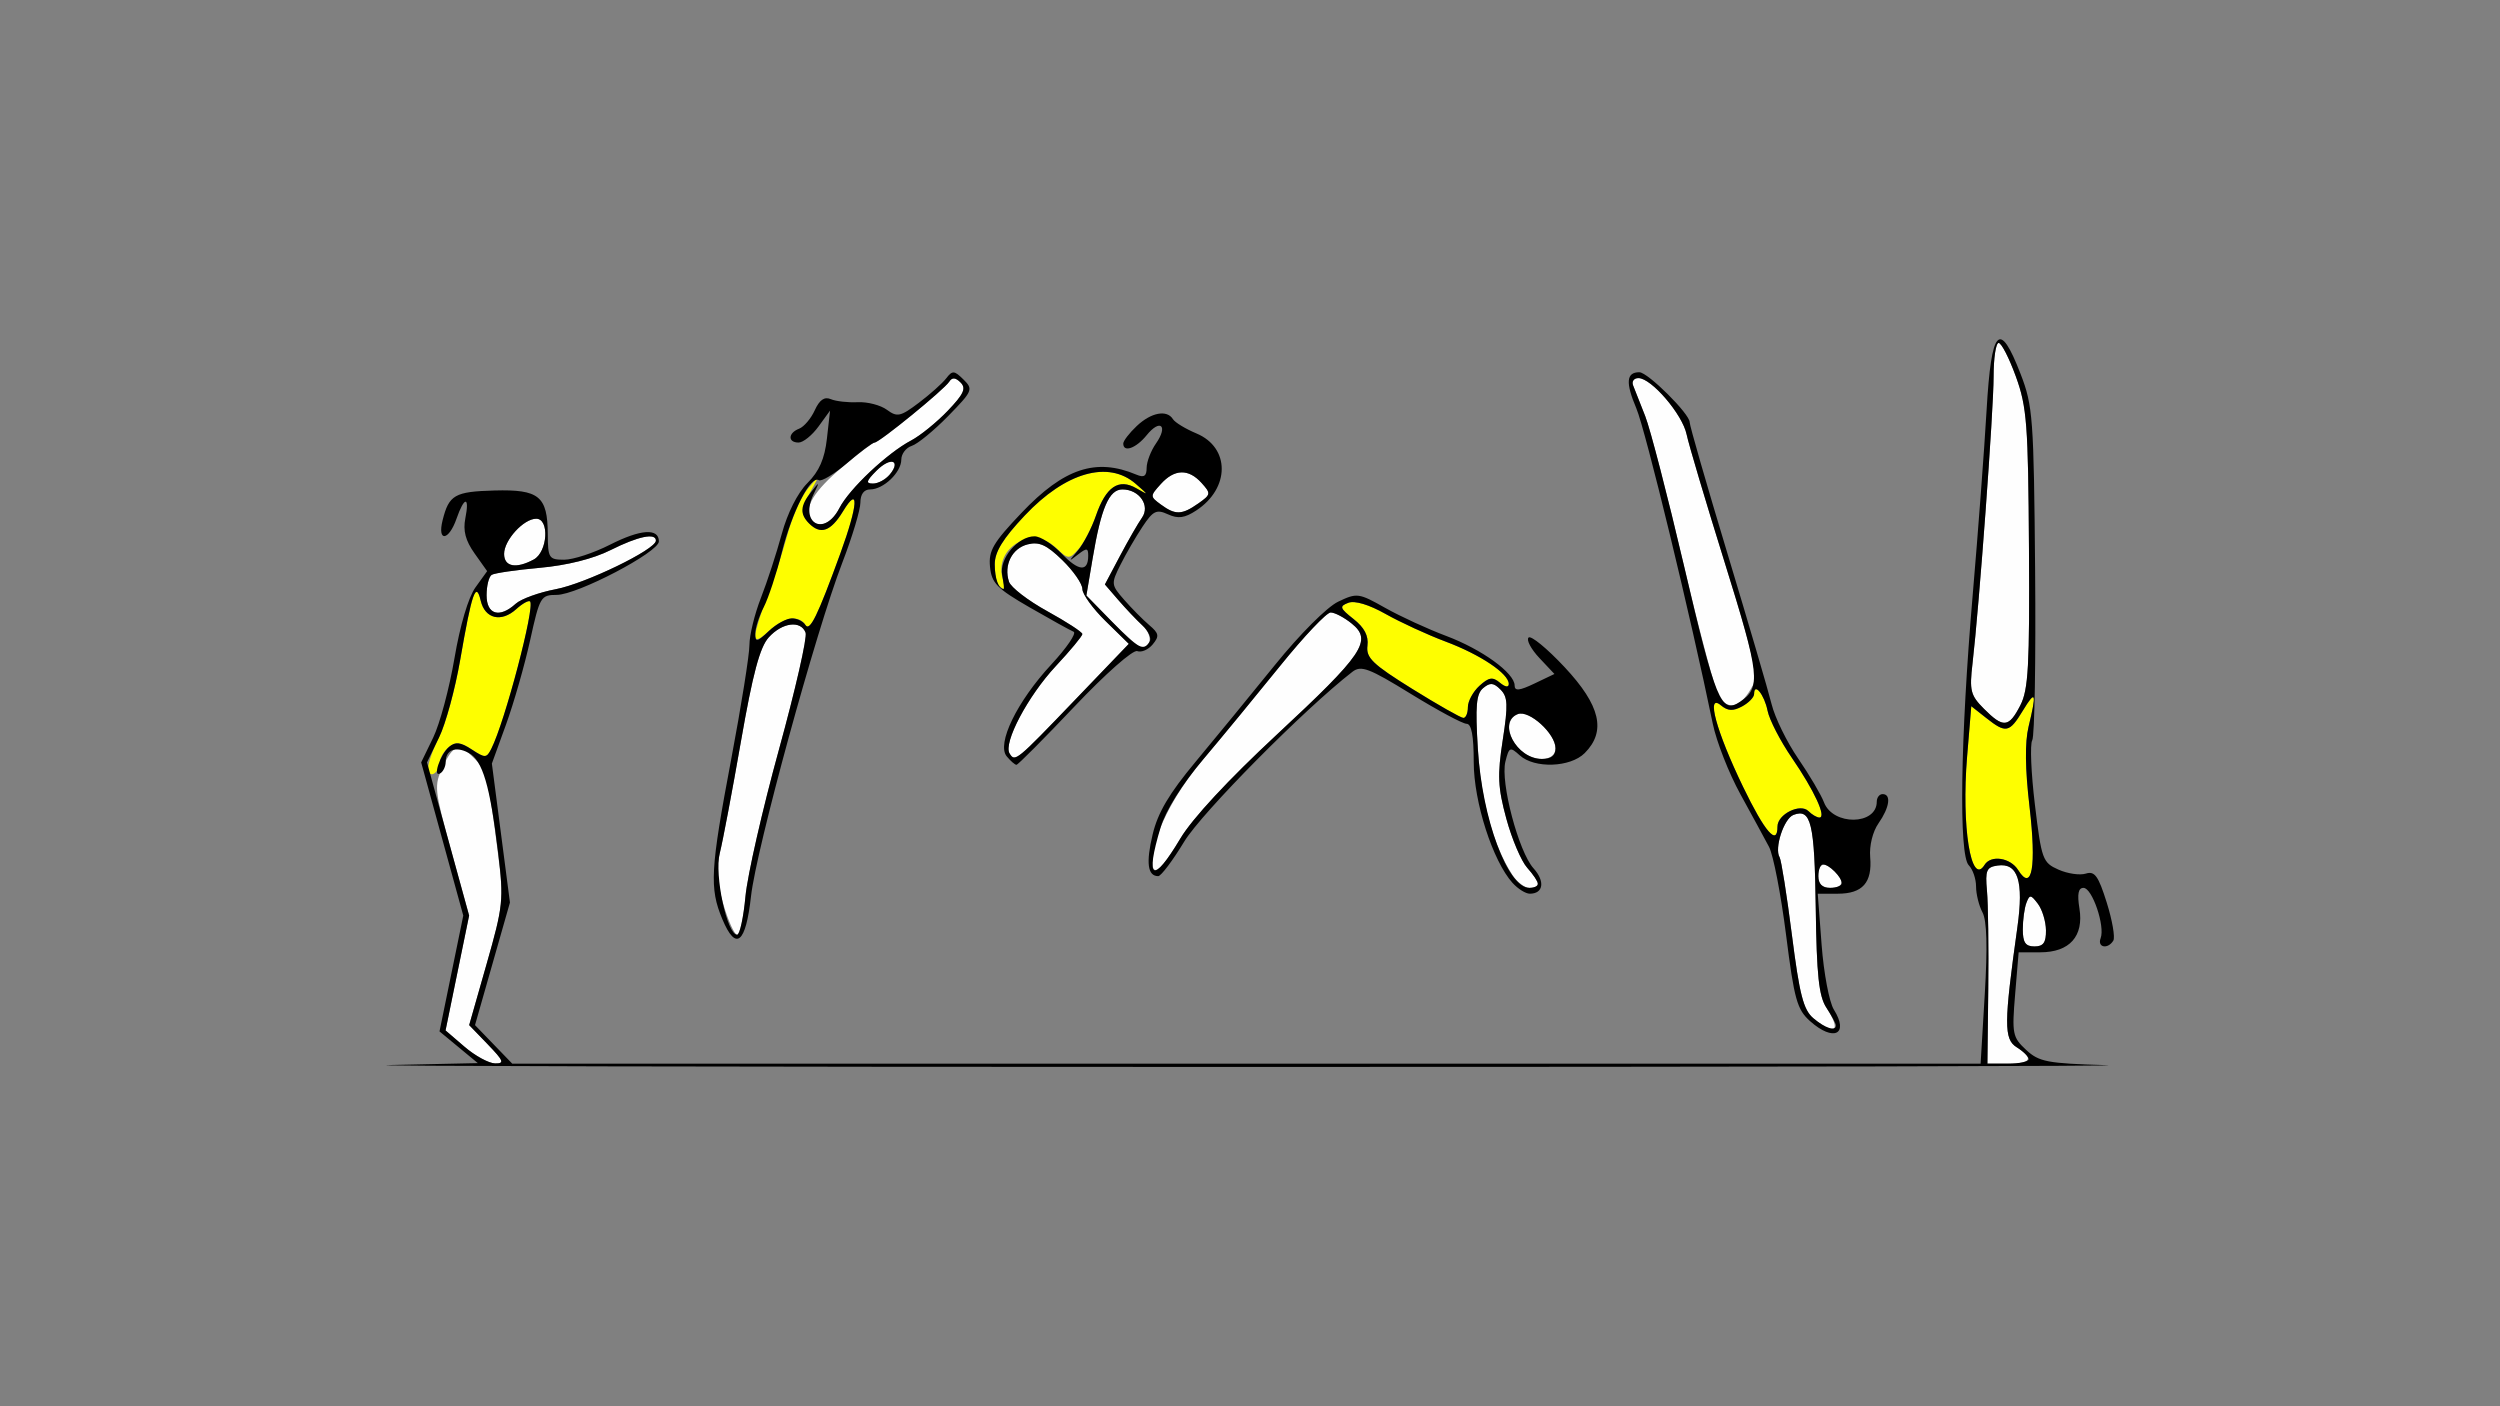 <?xml version="1.0" encoding="UTF-8" standalone="no"?>
<!-- Created with Inkscape (http://www.inkscape.org/) -->

<svg
   xmlns:dc="http://purl.org/dc/elements/1.1/"
   xmlns:cc="http://creativecommons.org/ns#"
   xmlns:rdf="http://www.w3.org/1999/02/22-rdf-syntax-ns#"
   xmlns:svg="http://www.w3.org/2000/svg"
   xmlns="http://www.w3.org/2000/svg"
   xmlns:sodipodi="http://sodipodi.sourceforge.net/DTD/sodipodi-0.dtd"
   xmlns:inkscape="http://www.inkscape.org/namespaces/inkscape"
   id="svg3986"
   version="1.1"
   inkscape:version="0.91 r13725"
   width="400"
   height="225"
   viewBox="0 0 400 225"
   sodipodi:docname="fx310101.svg">
  <rect x="0" y="0" width="400" height="225" fill="#808080" stroke="none"/>
  <defs
     id="defs3990" />
  <sodipodi:namedview
     pagecolor="#ffffff"
     bordercolor="#666666"
     borderopacity="1"
     objecttolerance="10"
     gridtolerance="10"
     guidetolerance="10"
     inkscape:pageopacity="0"
     inkscape:pageshadow="2"
     inkscape:window-width="1697"
     inkscape:window-height="919"
     id="namedview3988"
     showgrid="false"
     inkscape:zoom="1.6993064"
     inkscape:cx="187.04197"
     inkscape:cy="220.66251"
     inkscape:window-x="44"
     inkscape:window-y="22"
     inkscape:window-maximized="0"
     inkscape:current-layer="svg3986" />
  <g
     id="g3996"
     transform="translate(36.731,47.37)">
    <path
       style="fill:#fefefe"
       d="m 37.606,120.119 -3.048,-2.618 1.887,-9.201 1.887,-9.201 -2.853,-10.311 c -2.72,-9.83 -2.784,-10.457 -1.365,-13.456 1.715,-3.626 2.569,-3.847 5.086,-1.322 1.903,1.908 2.238,3.285 3.788,15.521 0.893,7.047 0.781,8.093 -1.851,17.309 l -2.801,9.809 2.978,3.082 c 2.549,2.638 2.716,3.076 1.159,3.044 -1,-0.021 -3.191,-1.216 -4.867,-2.656 z m 243.785,-9.259 c 0.075,-6.574 -0.018,-13.641 -0.207,-15.703 -0.299,-3.268 -0.081,-3.787 1.696,-4.041 3.257,-0.465 4.205,2.487 3.171,9.865 -2.162,15.42 -2.177,17.918 -0.113,19.211 2.802,1.755 2.344,2.622 -1.386,2.622 l -3.298,0 z m -27.986,4.688 c -1.588,-1.341 -2.214,-3.771 -3.428,-13.302 -0.817,-6.414 -1.703,-12.014 -1.969,-12.445 -0.876,-1.422 0.676,-6.195 2.206,-6.784 2.828,-1.089 3.391,1.258 3.574,14.916 0.144,10.75 0.501,14.085 1.702,15.925 2.465,3.773 1.402,4.634 -2.085,1.69 z m 33.511,-14.22 c 0,-1.505 0.26,-3.416 0.578,-4.246 0.519,-1.357 0.706,-1.341 1.839,0.158 0.694,0.917 1.275,2.828 1.291,4.246 0.023,1.963 -0.416,2.578 -1.839,2.578 -1.442,0 -1.869,-0.625 -1.869,-2.736 z M 79.013,97.347 c -1.033,-3.489 -1.195,-5.78 -0.582,-8.203 0.468,-1.849 1.993,-9.902 3.389,-17.894 1.894,-10.841 3.023,-15.067 4.447,-16.641 2.165,-2.392 5.127,-2.772 5.898,-0.757 0.285,0.744 -1.636,9.17 -4.268,18.726 -2.632,9.555 -5.041,20.127 -5.355,23.492 -0.313,3.365 -0.913,6.118 -1.333,6.118 -0.42,0 -1.408,-2.178 -2.196,-4.841 z M 205.226,92.578 c -3.044,-4.723 -4.983,-11.811 -5.497,-20.095 -0.43,-6.937 -0.265,-8.835 0.85,-9.763 1.107,-0.921 1.662,-0.873 2.773,0.241 1.171,1.175 1.227,2.44 0.357,8.068 -0.873,5.646 -0.785,7.586 0.574,12.588 0.883,3.253 2.384,6.785 3.335,7.849 2.088,2.338 2.184,3.221 0.348,3.221 -0.759,0 -1.992,-0.949 -2.74,-2.109 z m 48.98,0.234 c 0,-2.125 0.969,-2.403 2.617,-0.75 1.648,1.653 1.371,2.625 -0.748,2.625 -1.246,0 -1.869,-0.625 -1.869,-1.875 z M 147.664,90.618 c 0,-4.185 3.156,-10.608 8.082,-16.447 3.008,-3.567 8.569,-10.323 12.357,-15.015 3.788,-4.692 7.421,-8.53 8.074,-8.53 0.653,0 2.171,0.8 3.374,1.777 3.34,2.713 1.881,4.874 -12.009,17.784 -7.704,7.16 -13.511,13.414 -15.405,16.591 -3,5.031 -4.473,6.296 -4.473,3.841 z M 124.804,73.185 c -1.038,-1.685 2.923,-9.182 7.373,-13.955 2.349,-2.52 4.272,-4.837 4.272,-5.15 0,-0.313 -2.522,-1.957 -5.604,-3.653 -3.082,-1.696 -5.844,-3.822 -6.138,-4.724 -0.865,-2.659 0.48,-5.343 2.993,-5.976 1.837,-0.462 3.032,0.082 5.545,2.525 1.762,1.713 3.204,3.79 3.204,4.616 0,0.825 1.672,3.138 3.715,5.139 l 3.715,3.639 -8.611,8.974 c -9.46,9.859 -9.597,9.971 -10.463,8.565 z m 81.416,-0.837 c -1.945,-2.156 -1.991,-4.736 -0.097,-5.465 1.809,-0.696 6.027,3.13 6.027,5.468 0,2.285 -3.867,2.283 -5.93,-0.003 z m 74.479,-6.312 c -2.149,-2.156 -2.336,-2.9 -1.827,-7.266 C 279.943,49.59 282.243,18.299 282.243,12.9 282.243,9.93 282.607,7.5 283.052,7.5 c 0.445,0 1.688,2.426 2.763,5.391 1.757,4.847 1.967,7.621 2.089,27.52 0.115,18.785 -0.095,22.575 -1.385,25.078 -1.843,3.575 -2.72,3.657 -5.821,0.547 z M 238.427,64.351 c -0.58,-0.701 -3.168,-10.298 -5.751,-21.328 -2.583,-11.03 -5.361,-21.742 -6.172,-23.804 -0.811,-2.062 -1.685,-4.277 -1.94,-4.922 -0.256,-0.645 0.129,-1.172 0.854,-1.172 2.075,0 7.037,5.795 7.707,9.001 0.334,1.599 3.085,10.852 6.113,20.562 4.451,14.275 5.311,18.025 4.489,19.593 -1.766,3.368 -3.625,4.095 -5.3,2.071 z m -97.257,-12.27 -4.079,-4.169 0.995,-5.909 c 1.368,-8.13 2.633,-11.065 4.768,-11.065 2.71,0 4.501,2.594 3.129,4.532 -0.608,0.859 -2.191,3.612 -3.518,6.117 l -2.412,4.555 2.135,2.476 c 1.175,1.362 2.919,3.203 3.877,4.09 1.595,1.479 1.519,3.542 -0.131,3.542 -0.377,0 -2.52,-1.876 -4.764,-4.169 z M 41.121,47.868 c 0,-1.516 0.368,-2.985 0.817,-3.264 0.449,-0.279 3.919,-0.785 7.71,-1.125 4.329,-0.389 8.533,-1.441 11.301,-2.83 4.43,-2.222 7.284,-2.815 7.263,-1.508 -0.022,1.408 -11.264,6.857 -16.011,7.76 -2.682,0.51 -5.569,1.557 -6.416,2.326 -2.594,2.355 -4.664,1.752 -4.664,-1.359 z M 43.925,41.25 c 0,-2.202 3.128,-5.625 5.14,-5.625 2.157,0 1.826,5.331 -0.406,6.53 -2.839,1.524 -4.734,1.162 -4.734,-0.905 z m 49.06,-5.633 c -1.1,-1.786 0.524,-4.429 5.102,-8.301 2.521,-2.133 4.83,-3.878 5.131,-3.878 0.743,0 11.102,-8.458 11.93,-9.74 0.469,-0.726 1,-0.687 1.821,0.137 0.922,0.925 0.5,1.85 -2.064,4.525 -1.772,1.85 -4.404,3.984 -5.848,4.742 -3.796,1.994 -9.892,7.736 -11.477,10.812 -1.374,2.665 -3.512,3.458 -4.594,1.703 z m 56.037,-2.251 c -1.768,-1.297 -1.769,-1.358 -0.034,-3.281 2.197,-2.435 4.442,-2.497 6.533,-0.179 1.527,1.693 1.501,1.854 -0.53,3.281 -2.623,1.843 -3.658,1.874 -5.969,0.179 z m -45.518,-5.423 c 1.128,-1.132 2.333,-1.775 2.677,-1.429 C 107.091,27.426 104.704,30 102.949,30 c -1.202,0 -1.092,-0.404 0.556,-2.057 z"
       id="path4004"
       inkscape:connector-curvature="0"
       sodipodi:nodetypes="scccssssscscsscsssscssssssssssscsssssssssssssssssssssssssssssssssssscsssscsscssccssssssssssscsssssscsssscsssssssssssssssssssssssssccssccssss" />
    <path
       style="fill:#fefe00"
       d="m 286.183,91.851 c -1.245,-2 -4.375,-2.483 -5.392,-0.832 -2.162,3.51 -3.715,-6.163 -2.786,-17.352 l 0.668,-8.046 2.378,1.877 c 3.171,2.502 3.708,2.396 5.875,-1.17 2.064,-3.396 2.234,-2.915 0.912,2.578 -0.602,2.503 -0.553,6.742 0.149,12.746 1.132,9.678 0.411,13.756 -1.804,10.199 z M 242.153,78.516 c -4.289,-8.889 -5.967,-15.055 -3.549,-13.042 1.106,0.92 1.935,0.965 3.393,0.183 1.061,-0.57 1.929,-1.467 1.929,-1.995 0,-1.926 1.642,0.122 2.153,2.685 0.289,1.45 2.04,4.845 3.892,7.544 3.602,5.253 5.581,9.546 4.399,9.546 -0.398,0 -1.184,-0.461 -1.746,-1.024 -1.313,-1.317 -4.96,0.494 -4.96,2.464 0,3.204 -2.02,0.872 -5.511,-6.361 z M 31.776,75.487 c 0,-0.824 0.817,-3.106 1.816,-5.069 0.999,-1.964 2.483,-7.43 3.299,-12.147 1.873,-10.827 2.535,-12.743 3.294,-9.525 0.683,2.898 3.292,3.515 5.685,1.343 0.993,-0.901 1.99,-1.454 2.215,-1.228 0.823,0.826 -4.03,19.273 -6.199,23.562 -0.771,1.525 -0.993,1.534 -3.138,0.123 -1.859,-1.222 -2.58,-1.291 -3.705,-0.354 -0.768,0.64 -1.397,1.719 -1.397,2.399 0,0.68 -0.421,1.497 -0.935,1.816 -0.514,0.319 -0.935,-0.095 -0.935,-0.92 z M 189.237,62.86 c -6.372,-3.963 -7.42,-4.974 -7.176,-6.922 0.197,-1.573 -0.489,-2.893 -2.213,-4.253 -2.224,-1.755 -2.317,-2.042 -0.843,-2.609 1.023,-0.394 3.304,0.292 5.968,1.794 2.371,1.337 6.688,3.323 9.591,4.413 5.576,2.093 10.108,5.13 10.108,6.775 0,0.601 -0.553,0.524 -1.419,-0.197 -1.162,-0.967 -1.756,-0.876 -3.271,0.499 -1.018,0.925 -1.852,2.459 -1.852,3.411 0,0.951 -0.322,1.73 -0.716,1.73 -0.394,0 -4.074,-2.088 -8.178,-4.64 z M 84.112,54.322 c 0,-0.724 0.826,-3.435 1.836,-6.023 1.01,-2.588 2.479,-7.081 3.265,-9.985 0.786,-2.903 2.279,-6.278 3.318,-7.5 l 1.889,-2.221 -1.61,2.949 c -1.353,2.478 -1.412,3.19 -0.366,4.453 1.896,2.291 3.658,1.814 5.698,-1.543 2.624,-4.317 2.432,-1.1 -0.398,6.683 -3.663,10.072 -4.91,12.624 -5.614,11.482 -1.021,-1.658 -3.493,-1.243 -5.854,0.982 -1.517,1.429 -2.163,1.645 -2.163,0.721 z M 123.053,46.25 c -0.343,-0.344 -0.623,-1.846 -0.623,-3.337 0,-1.979 1.299,-4.09 4.8,-7.804 6.532,-6.928 13.376,-8.88 17.76,-5.063 2.131,1.855 2.134,1.88 0.1,0.71 -2.834,-1.63 -4.873,-0.247 -6.474,4.393 -0.69,1.998 -1.951,4.406 -2.803,5.351 -1.498,1.66 -1.62,1.651 -3.676,-0.287 -3.712,-3.498 -9.754,-0.017 -8.476,4.883 0.497,1.908 0.375,2.14 -0.607,1.154 z"
       id="path4000"
       inkscape:connector-curvature="0"
       sodipodi:nodetypes="ssscssssssssssssssssssssssssssssssssssssssssssscsssssssssssssssss" />
    <path
       style="fill:#000000"
       d="m 25.701,123.032 14.019,-0.303 -3.065,-2.536 -3.065,-2.536 1.901,-9.266 1.901,-9.266 L 34.024,86.868 30.656,74.613 32.58,70.641 c 1.058,-2.184 2.59,-7.898 3.404,-12.697 0.89,-5.247 2.228,-9.763 3.355,-11.328 l 1.875,-2.603 -2.02,-2.846 c -1.444,-2.034 -1.864,-3.632 -1.471,-5.6 0.714,-3.581 -0.161,-3.545 -1.413,0.058 -1.238,3.564 -3.105,3.765 -2.223,0.24 1.015,-4.056 1.928,-4.58 8.3,-4.756 7.134,-0.197 8.496,0.916 8.527,6.975 0.02,3.851 0.178,4.098 2.622,4.1 1.431,0.002 4.724,-1.076 7.318,-2.395 4.909,-2.495 7.837,-2.694 7.837,-0.533 0,1.721 -13.063,8.556 -16.352,8.556 -2.541,0 -2.712,0.291 -4.25,7.266 -0.882,3.996 -2.619,10.068 -3.862,13.494 l -2.259,6.229 1.446,11.116 1.446,11.116 -2.795,9.808 -2.795,9.808 2.978,3.082 2.978,3.082 117.47,0 117.47,0 0.667,-11.131 c 0.452,-7.544 0.335,-11.754 -0.364,-13.063 -0.567,-1.063 -1.031,-2.93 -1.031,-4.15 0,-1.22 -0.526,-2.748 -1.168,-3.396 -1.615,-1.629 -1.345,-20.208 0.631,-43.259 0.862,-10.055 1.861,-23.344 2.22,-29.531 0.767,-13.194 2.061,-14.577 5.443,-5.817 1.97,5.101 2.112,7.024 2.324,31.462 0.124,14.316 -0.083,26.531 -0.46,27.143 -0.377,0.612 -0.186,5.255 0.426,10.317 1.059,8.764 1.239,9.26 3.772,10.384 1.463,0.65 3.432,0.935 4.376,0.635 1.415,-0.45 2.002,0.362 3.341,4.626 0.894,2.845 1.368,5.591 1.053,6.102 -0.882,1.432 -2.597,1.1 -2.026,-0.392 0.736,-1.925 -1.349,-8.053 -2.74,-8.053 -0.835,0 -1.028,0.977 -0.652,3.302 C 296.698,102.433 294.402,105 289.71,105 l -3.458,0 -0.562,6.727 c -0.527,6.31 -0.419,6.86 1.749,8.876 2.074,1.928 3.388,2.179 12.81,2.447 5.774,0.164 -56.791,0.296 -139.034,0.292 -82.243,-0.004 -143.224,-0.143 -135.514,-0.31 z m 15.613,-3.302 -2.978,-3.082 2.797,-9.809 C 43.784,97.543 43.879,96.615 42.969,89.062 41.677,78.348 40.481,74.286 38.265,73.097 c -2.09,-1.122 -3.686,-0.501 -3.686,1.434 0,0.713 -0.381,1.532 -0.847,1.821 -1.324,0.821 -0.042,-3.035 1.411,-4.245 0.994,-0.827 1.835,-0.725 3.604,0.438 2.145,1.41 2.367,1.401 3.138,-0.123 2.169,-4.29 7.022,-22.736 6.199,-23.562 -0.225,-0.226 -1.222,0.327 -2.215,1.228 -2.392,2.172 -5.002,1.556 -5.685,-1.343 -0.757,-3.213 -1.421,-1.302 -3.279,9.436 -0.807,4.668 -2.334,10.275 -3.392,12.46 l -1.924,3.972 3.368,12.255 3.368,12.255 -1.885,9.189 -1.885,9.189 3.048,2.618 c 1.677,1.44 3.867,2.635 4.867,2.656 1.557,0.033 1.39,-0.405 -1.159,-3.044 z m 246.536,2.37 c 0,-0.392 -0.86,-1.251 -1.912,-1.91 -2.064,-1.293 -2.05,-3.79 0.113,-19.211 1.035,-7.379 0.086,-10.33 -3.171,-9.865 -1.778,0.254 -1.995,0.773 -1.696,4.041 0.189,2.062 0.282,9.129 0.207,15.703 l -0.137,11.953 3.298,0 c 1.814,0 3.298,-0.32 3.298,-0.712 z m 2.774,-20.616 c -0.016,-1.418 -0.597,-3.329 -1.291,-4.246 -1.133,-1.499 -1.32,-1.515 -1.839,-0.158 -0.318,0.831 -0.578,2.742 -0.578,4.246 0,2.111 0.427,2.736 1.869,2.736 1.423,0 1.862,-0.615 1.839,-2.578 z m -2.637,-19.832 c -0.702,-6.004 -0.752,-10.243 -0.149,-12.746 1.322,-5.494 1.152,-5.974 -0.912,-2.578 -2.167,3.566 -2.703,3.673 -5.875,1.17 l -2.378,-1.877 -0.668,8.046 c -0.929,11.189 0.624,20.862 2.786,17.352 1.017,-1.651 4.147,-1.168 5.392,0.832 2.215,3.557 2.936,-0.52 1.804,-10.199 z m -1.468,-16.164 c 1.291,-2.503 1.5,-6.293 1.385,-25.078 C 287.782,20.512 287.572,17.738 285.815,12.891 284.741,9.926 283.498,7.5 283.052,7.5 c -0.445,0 -0.809,2.43 -0.809,5.4 0,5.399 -2.3,36.69 -3.371,45.87 -0.51,4.366 -0.323,5.11 1.827,7.266 3.1,3.11 3.978,3.028 5.821,-0.547 z M 45.786,49.227 c 0.847,-0.769 3.735,-1.816 6.416,-2.326 4.747,-0.903 15.989,-6.352 16.011,-7.76 0.021,-1.307 -2.833,-0.714 -7.263,1.508 -2.768,1.389 -6.973,2.441 -11.301,2.83 -3.791,0.34 -7.261,0.847 -7.71,1.125 -0.449,0.279 -0.817,1.747 -0.817,3.264 0,3.111 2.07,3.714 4.664,1.359 z m 2.874,-7.072 C 50.891,40.956 51.223,35.625 49.065,35.625 c -2.012,0 -5.14,3.423 -5.14,5.625 0,2.067 1.895,2.429 4.734,0.905 z M 252.882,116.016 c -2.09,-1.866 -2.534,-3.461 -3.846,-13.828 -0.816,-6.445 -2.041,-12.773 -2.723,-14.062 -0.682,-1.289 -2.746,-5.086 -4.588,-8.438 -1.841,-3.352 -3.825,-8.414 -4.408,-11.25 -3.506,-17.05 -10.77,-47.017 -12.235,-50.475 -1.748,-4.126 -1.61,-5.775 0.484,-5.775 1.357,0 8.09,6.695 8.053,8.008 -0.014,0.494 2.714,9.968 6.061,21.054 3.347,11.086 6.519,21.91 7.047,24.054 0.529,2.144 2.442,6.057 4.252,8.697 1.81,2.639 3.666,5.79 4.126,7.001 1.426,3.763 8.446,3.683 8.446,-0.096 0,-0.67 0.421,-1.219 0.935,-1.219 1.42,0 1.12,2.13 -0.66,4.679 -0.93,1.333 -1.483,3.587 -1.326,5.412 0.35,4.072 -1.224,5.846 -5.186,5.846 l -3.205,0 0.621,8.203 c 0.342,4.512 1.222,9.164 1.957,10.339 2.482,3.97 -0.05,5.2 -3.805,1.849 z m 4.128,0.67 c 0,-0.276 -0.684,-1.549 -1.52,-2.828 -1.201,-1.839 -1.558,-5.174 -1.702,-15.925 -0.183,-13.659 -0.746,-16.005 -3.574,-14.916 -1.53,0.589 -3.082,5.362 -2.206,6.784 0.265,0.431 1.151,6.031 1.969,12.445 1.215,9.531 1.841,11.961 3.428,13.302 1.898,1.603 3.605,2.142 3.605,1.139 z m 0.935,-22.748 c 0,-0.97 -2.023,-3 -2.991,-3 -0.411,0 -0.748,0.844 -0.748,1.875 0,1.25 0.623,1.875 1.869,1.875 1.028,0 1.869,-0.338 1.869,-0.75 z m -10.28,-9.061 c 0,-1.969 3.647,-3.781 4.96,-2.464 0.562,0.563 1.347,1.024 1.746,1.024 1.181,0 -0.797,-4.294 -4.399,-9.546 -1.851,-2.7 -3.603,-6.095 -3.892,-7.544 -0.511,-2.563 -2.153,-4.611 -2.153,-2.685 0,0.528 -0.868,1.426 -1.929,1.995 -1.457,0.782 -2.287,0.737 -3.393,-0.183 -2.418,-2.013 -0.741,4.153 3.549,13.042 3.491,7.234 5.511,9.566 5.511,6.361 z m -5.981,-19.969 c 3.381,-2.264 3.164,-4.233 -2.445,-22.22 -3.028,-9.71 -5.779,-18.963 -6.113,-20.562 -0.67,-3.206 -5.632,-9.001 -7.707,-9.001 -0.725,0 -1.109,0.527 -0.854,1.172 0.256,0.645 1.129,2.859 1.94,4.922 0.811,2.062 3.589,12.774 6.172,23.804 5.116,21.843 5.97,23.918 9.006,21.885 z M 78.84,99.692 c -2.081,-4.967 -1.918,-7.904 1.423,-25.594 1.603,-8.488 2.914,-16.707 2.914,-18.263 0,-1.557 0.826,-4.948 1.836,-7.536 1.01,-2.588 2.511,-7.194 3.337,-10.235 0.909,-3.345 2.532,-6.563 4.111,-8.147 1.879,-1.885 2.751,-3.874 3.114,-7.105 l 0.504,-4.487 -1.856,2.556 c -1.021,1.406 -2.452,2.556 -3.18,2.556 -1.756,0 -1.696,-1.531 0.086,-2.217 0.775,-0.299 1.902,-1.626 2.503,-2.949 0.755,-1.663 1.547,-2.213 2.562,-1.779 0.808,0.345 2.746,0.565 4.306,0.489 1.56,-0.076 3.663,0.47 4.673,1.213 1.65,1.214 2.167,1.101 5.107,-1.118 1.799,-1.358 3.771,-3.118 4.382,-3.913 0.993,-1.291 1.287,-1.271 2.768,0.193 1.583,1.565 1.473,1.825 -2.472,5.858 -2.271,2.321 -4.883,4.46 -5.805,4.754 -0.922,0.294 -1.676,1.284 -1.676,2.2 0,2.037 -2.853,4.77 -4.98,4.77 -0.996,0 -1.563,0.765 -1.565,2.109 -0.002,1.16 -1.304,5.484 -2.893,9.609 -4.226,10.967 -13.768,45.829 -14.606,53.361 -0.847,7.611 -2.417,8.867 -4.592,3.674 z m 3.702,-3.623 c 0.313,-3.365 2.723,-13.936 5.355,-23.492 2.632,-9.555 4.552,-17.982 4.268,-18.726 -0.771,-2.015 -3.732,-1.635 -5.898,0.757 -1.424,1.574 -2.554,5.799 -4.447,16.641 -1.396,7.992 -2.921,16.044 -3.389,17.894 -0.878,3.471 1.161,13.044 2.778,13.044 0.42,0 1.02,-2.753 1.333,-6.118 z M 89.958,51.562 c 0.836,0 1.813,0.475 2.171,1.056 0.703,1.142 1.951,-1.41 5.614,-11.482 2.83,-7.784 3.022,-11 0.398,-6.683 -1.952,3.211 -3.574,3.785 -5.431,1.922 -1.501,-1.506 -1.413,-2.839 0.332,-5.024 1.386,-1.736 1.405,-1.719 0.395,0.363 -2.278,4.699 1.75,6.839 4.142,2.2 1.586,-3.076 7.681,-8.818 11.477,-10.812 1.444,-0.759 4.076,-2.893 5.848,-4.742 2.564,-2.676 2.986,-3.601 2.064,-4.525 -0.821,-0.823 -1.352,-0.863 -1.821,-0.137 -0.84,1.302 -11.192,9.74 -11.949,9.74 -0.311,0 -2.27,1.464 -4.354,3.253 -2.084,1.789 -4.142,3.034 -4.573,2.766 -1.293,-0.802 -4.274,5.029 -5.909,11.558 -0.843,3.366 -2.144,7.307 -2.891,8.756 -0.747,1.45 -1.359,3.363 -1.359,4.252 0,1.408 0.278,1.354 2.163,-0.422 1.19,-1.121 2.847,-2.038 3.683,-2.038 z M 105.626,28.571 c 1.926,-2.328 0.109,-2.866 -2.122,-0.628 C 101.856,29.596 101.747,30 102.949,30 c 0.822,0 2.027,-0.643 2.677,-1.429 z m 99.658,65.339 c -3.179,-3.524 -6.219,-12.986 -6.219,-19.36 0,-4.186 -0.36,-6.112 -1.14,-6.112 -0.627,0 -4.636,-2.15 -8.908,-4.778 -6.746,-4.15 -7.978,-4.614 -9.374,-3.533 -7.646,5.924 -24.101,22.538 -26.899,27.159 -1.841,3.04 -3.713,5.528 -4.159,5.528 -1.699,0 -1.983,-2.127 -0.892,-6.688 0.832,-3.48 2.638,-6.534 6.858,-11.598 3.151,-3.781 8.869,-10.756 12.708,-15.501 3.979,-4.918 8.324,-9.27 10.108,-10.123 3.011,-1.44 3.293,-1.403 7.523,0.982 2.417,1.363 6.812,3.385 9.767,4.494 5.711,2.144 10.95,5.937 10.95,7.929 0,0.919 0.755,0.843 3.185,-0.318 l 3.185,-1.522 -2.416,-2.568 c -1.329,-1.413 -2.105,-2.88 -1.725,-3.261 0.38,-0.381 2.977,1.753 5.773,4.742 5.728,6.125 6.693,10.252 3.214,13.743 -2.299,2.306 -8.036,2.506 -10.396,0.364 -1.553,-1.41 -1.707,-1.342 -2.296,1.009 -0.823,3.29 2.115,14.423 4.506,17.073 1.871,2.074 1.577,4.054 -0.602,4.054 -0.661,0 -1.898,-0.772 -2.749,-1.715 z m 4.062,0.135 c 0,-0.353 -0.778,-1.514 -1.729,-2.578 -0.951,-1.064 -2.451,-4.597 -3.335,-7.849 -1.358,-5.002 -1.447,-6.943 -0.574,-12.588 0.87,-5.628 0.815,-6.893 -0.357,-8.068 -1.111,-1.114 -1.666,-1.163 -2.773,-0.241 -1.115,0.928 -1.28,2.826 -0.85,9.763 0.694,11.195 4.778,22.205 8.237,22.205 0.759,0 1.38,-0.289 1.38,-0.643 z m -57.21,-7.268 c 1.894,-3.176 7.702,-9.431 15.405,-16.591 13.89,-12.91 15.35,-15.071 12.009,-17.784 -1.203,-0.977 -2.722,-1.777 -3.374,-1.777 -0.653,0 -4.286,3.839 -8.074,8.53 -3.788,4.692 -9.349,11.448 -12.357,15.015 -3.375,4.002 -5.97,8.151 -6.776,10.837 -2.539,8.464 -1.253,9.182 3.167,1.769 z m 60.013,-14.426 c 0,-2.338 -4.218,-6.164 -6.027,-5.468 -3.352,1.29 -0.206,7.179 3.836,7.179 1.499,0 2.192,-0.541 2.192,-1.712 z m -14.019,-6.581 c 0,-0.951 0.833,-2.486 1.852,-3.411 1.515,-1.376 2.109,-1.466 3.271,-0.499 0.866,0.721 1.419,0.798 1.419,0.197 0,-1.645 -4.532,-4.683 -10.108,-6.775 -2.904,-1.09 -7.22,-3.076 -9.591,-4.413 -2.664,-1.502 -4.945,-2.188 -5.968,-1.794 -1.474,0.567 -1.382,0.854 0.843,2.609 1.723,1.36 2.41,2.68 2.213,4.253 -0.244,1.948 0.804,2.959 7.176,6.922 4.104,2.552 7.784,4.64 8.178,4.64 0.394,0 0.716,-0.778 0.716,-1.73 z m -73.786,7.879 c -1.654,-2 1.625,-8.759 7.131,-14.698 2.478,-2.673 4.085,-5.031 3.571,-5.241 -0.514,-0.21 -3.668,-1.957 -7.009,-3.882 -5.274,-3.04 -6.113,-3.899 -6.368,-6.515 -0.25,-2.57 0.495,-3.843 5.052,-8.635 6.782,-7.132 11.901,-8.833 18.372,-6.104 1.222,0.515 1.636,0.243 1.636,-1.077 0,-0.972 0.674,-2.732 1.497,-3.911 1.993,-2.854 0.682,-4.012 -1.494,-1.32 -1.691,2.092 -3.742,2.824 -3.742,1.335 0,-0.426 0.973,-1.691 2.163,-2.812 2.306,-2.173 4.828,-2.647 5.79,-1.087 0.323,0.523 2.015,1.55 3.76,2.282 5.399,2.263 5.385,8.762 -0.026,12.318 -1.858,1.221 -2.907,1.365 -4.534,0.621 -1.838,-0.84 -2.374,-0.58 -4.071,1.976 -1.075,1.619 -2.662,4.358 -3.526,6.086 -1.527,3.053 -1.51,3.213 0.601,5.625 1.195,1.365 2.994,3.181 3.999,4.035 1.568,1.332 1.647,1.77 0.555,3.09 -0.7,0.846 -1.813,1.329 -2.475,1.074 -0.677,-0.261 -5.068,3.615 -10.043,8.864 C 130.321,70.803 126.145,75 125.903,75 c -0.242,0 -0.943,-0.608 -1.557,-1.351 z m 10.922,-9.029 8.611,-8.974 -3.715,-3.639 c -2.043,-2.001 -3.715,-4.314 -3.715,-5.139 0,-0.825 -1.442,-2.903 -3.204,-4.616 -2.513,-2.444 -3.708,-2.988 -5.545,-2.525 -2.514,0.633 -3.858,3.316 -2.993,5.976 0.293,0.902 3.055,3.028 6.138,4.724 3.082,1.696 5.604,3.34 5.604,3.653 0,0.313 -1.922,2.631 -4.272,5.15 -4.45,4.773 -8.412,12.27 -7.373,13.955 0.866,1.406 1.003,1.294 10.463,-8.565 z m 11.945,-9.334 c 0.327,-0.53 -0.19,-1.69 -1.148,-2.578 -0.958,-0.888 -2.702,-2.729 -3.877,-4.09 l -2.135,-2.476 2.412,-4.555 c 1.327,-2.505 2.91,-5.258 3.518,-6.117 1.372,-1.938 -0.42,-4.532 -3.129,-4.532 -2.135,0 -3.4,2.935 -4.768,11.065 l -0.995,5.909 4.079,4.169 c 4.272,4.367 5.067,4.789 6.043,3.206 z M 123.611,44.623 c -0.495,-2.596 2.515,-6.186 5.186,-6.186 0.932,0 2.889,1.251 4.349,2.779 2.708,2.835 4.237,2.955 4.237,0.332 0,-1.255 -0.235,-1.283 -1.636,-0.195 -1.555,1.208 -1.556,1.176 -0.011,-0.651 0.894,-1.057 2.189,-3.556 2.879,-5.554 1.601,-4.639 3.64,-6.023 6.474,-4.393 2.034,1.17 2.03,1.145 -0.1,-0.71 -4.383,-3.817 -11.228,-1.866 -17.76,5.063 -3.502,3.714 -4.8,5.825 -4.8,7.804 0,2.263 0.613,3.962 1.428,3.962 0.1,0 -0.011,-1.013 -0.247,-2.252 z m 31.381,-11.437 c 2.032,-1.427 2.058,-1.588 0.53,-3.281 -2.091,-2.318 -4.336,-2.256 -6.533,0.179 -1.735,1.923 -1.734,1.984 0.034,3.281 2.311,1.695 3.345,1.664 5.969,-0.179 z"
       id="path3998"
       inkscape:connector-curvature="0"
       sodipodi:nodetypes="scccccccssscsssssscssssscccccccccsssssssscssssssssscsssssscssssssssssssscccccssssssssscsscsssscsssscssssssssssssssssssssssssssssssscssssssssscsssssssssssssssssssssssssssssscsssssssssscsssssssssssssscsssssssssssssssssssssssssssssssssssssssssssssssssscsssssssssssssssssssssssssssssssssssssssssssssssssssssssssssssssssssscsssscsssssssscsssscsscssssssssssscccssccc" />
  </g>
</svg>
